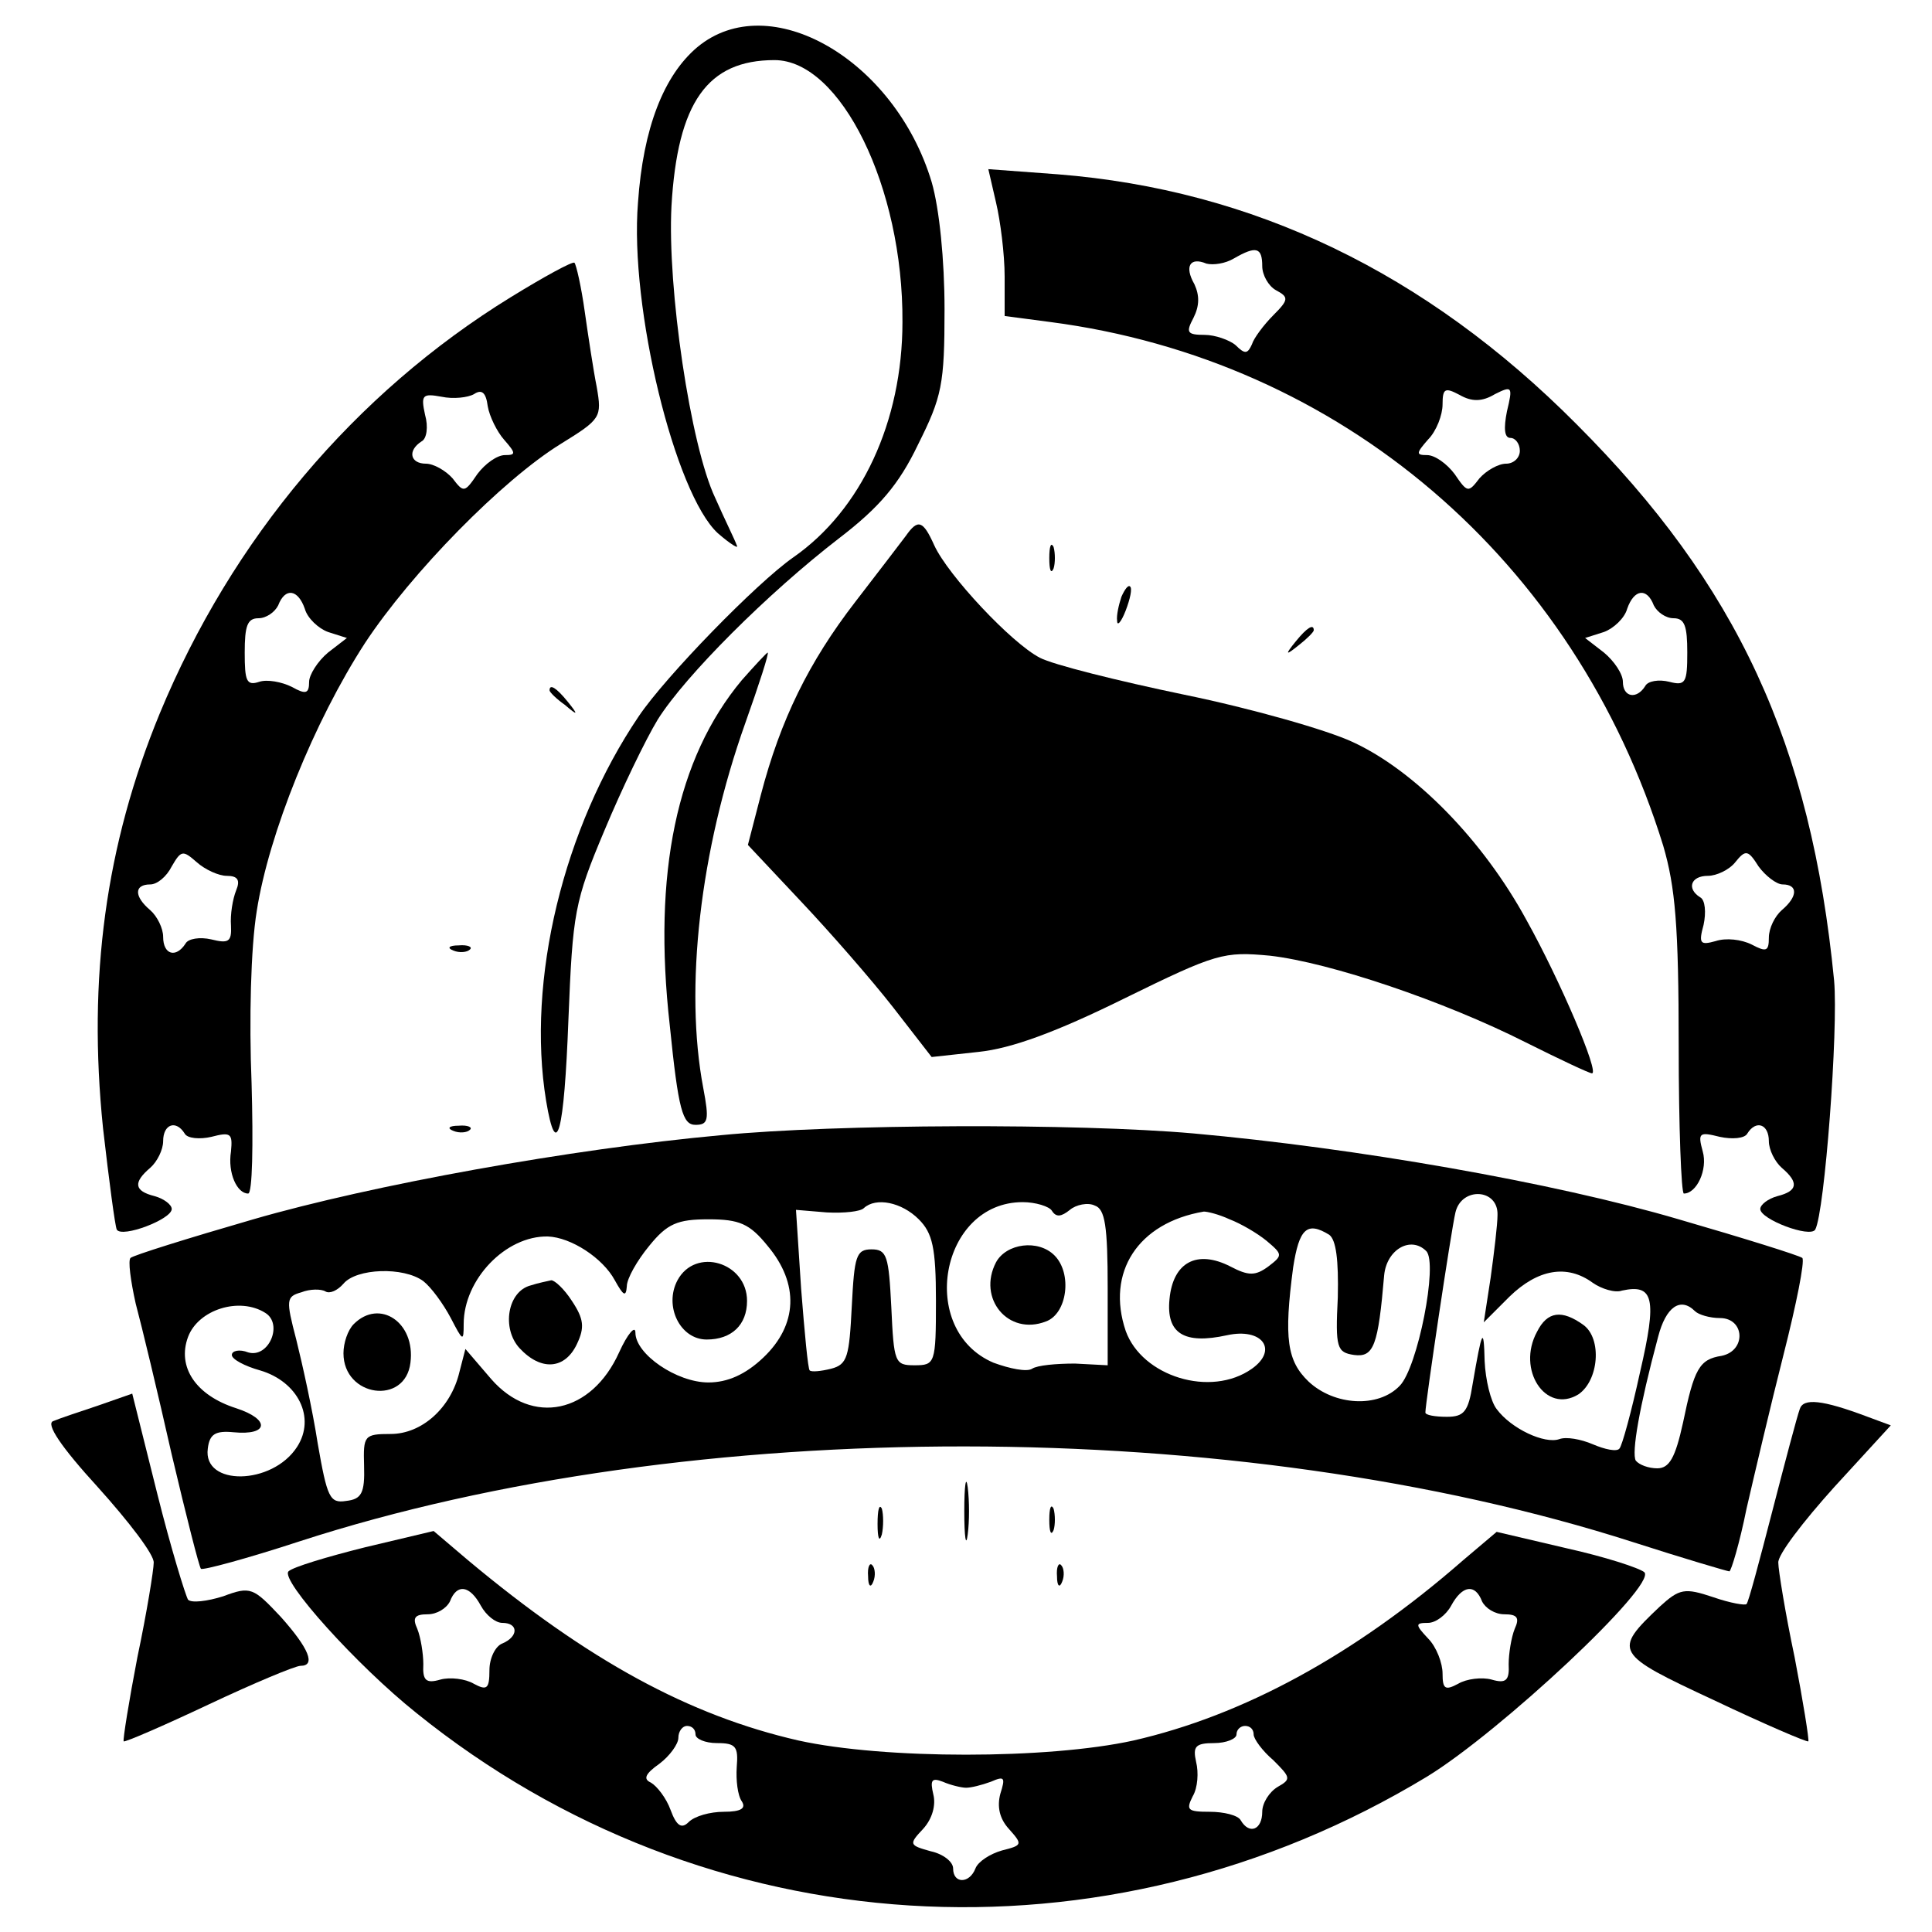 <?xml version="1.0" standalone="no"?>
<!DOCTYPE svg PUBLIC "-//W3C//DTD SVG 20010904//EN"
 "http://www.w3.org/TR/2001/REC-SVG-20010904/DTD/svg10.dtd">
<svg version="1.0" xmlns="http://www.w3.org/2000/svg"
 width="225pt" height="225pt" viewBox="0 0 225 225"
 preserveAspectRatio="xMidYMid meet">

<g transform="translate(0,225) scale(0.1,-0.1)"
fill="#000000" stroke="none">
<path d="M812 2195 c-39 -33 -63 -94 -69 -181 -10 -122 43 -339 93 -385 15
-13 25 -19 22 -14 -2 6 -14 30 -25 55 -29 61 -56 245 -51 340 7 121 42 170
120 170 77 0 150 -148 149 -305 0 -116 -48 -219 -127 -274 -43 -30 -149 -139
-180 -185 -88 -130 -131 -308 -108 -448 12 -72 21 -38 26 95 5 124 7 137 42
220 20 48 48 106 62 129 32 51 128 147 211 211 47 36 70 63 92 109 28 56 31
70 31 158 0 57 -6 117 -15 148 -43 143 -189 227 -273 157z"/>
<path d="M1160 2014 c5 -21 10 -60 10 -86 l0 -46 53 -7 c338 -44 611 -277 714
-610 14 -48 18 -93 18 -233 0 -94 3 -172 6 -172 15 0 28 28 22 49 -6 22 -4 23
20 17 14 -3 29 -2 32 4 10 16 25 11 25 -9 0 -10 7 -24 15 -31 20 -17 19 -27
-5 -33 -11 -3 -20 -10 -20 -15 0 -12 58 -34 64 -24 11 20 27 233 22 290 -27
276 -113 461 -300 648 -176 177 -377 273 -604 291 l-81 6 9 -39z m310 -74 c0
-10 7 -23 16 -28 15 -8 15 -11 -3 -29 -11 -11 -23 -27 -25 -34 -5 -11 -8 -12
-19 -1 -7 6 -24 12 -36 12 -21 0 -22 3 -13 20 7 14 7 26 1 39 -12 21 -5 32 14
24 8 -2 22 0 32 6 26 15 33 13 33 -9z m271 -149 c20 10 21 9 14 -20 -4 -20 -3
-31 4 -31 6 0 11 -7 11 -15 0 -8 -7 -15 -16 -15 -9 0 -23 -8 -31 -17 -13 -17
-14 -17 -29 5 -9 12 -23 22 -32 22 -13 0 -13 2 1 18 10 10 17 29 17 41 0 19 3
20 20 11 14 -8 26 -8 41 1z m185 -246 c4 -8 14 -15 23 -15 13 0 16 -9 16 -40
0 -35 -2 -39 -21 -34 -12 3 -25 1 -28 -5 -10 -16 -26 -13 -26 5 0 9 -10 24
-22 34 l-22 17 22 7 c11 4 24 16 27 27 8 23 23 25 31 4z m150 -325 c18 0 18
-14 -1 -30 -8 -7 -15 -21 -15 -32 0 -16 -3 -17 -20 -8 -12 6 -30 8 -42 4 -18
-5 -20 -3 -14 19 3 14 2 29 -4 32 -16 10 -11 25 9 25 10 0 25 7 32 16 12 15
15 14 27 -5 8 -11 21 -21 28 -21z"/>
<path d="M595 1904 c-182 -112 -325 -282 -409 -485 -63 -153 -84 -308 -66
-483 7 -61 14 -114 16 -118 6 -10 64 12 64 24 0 5 -9 12 -20 15 -24 6 -25 16
-5 33 8 7 15 21 15 31 0 20 15 25 25 9 3 -6 18 -7 31 -4 23 6 25 4 23 -17 -4
-25 7 -49 20 -49 5 0 6 57 4 128 -3 74 -1 158 6 201 14 90 67 221 126 312 54
82 160 190 228 232 47 29 48 31 42 66 -4 20 -10 60 -14 88 -4 29 -10 55 -12
57 -2 2 -35 -16 -74 -40z m-8 -166 c14 -16 14 -18 1 -18 -9 0 -23 -10 -32 -22
-15 -22 -16 -22 -29 -5 -8 9 -22 17 -31 17 -18 0 -22 15 -5 26 6 3 8 17 4 31
-5 23 -3 25 19 21 14 -3 31 -1 38 3 9 6 14 2 16 -14 2 -12 11 -30 19 -39z
m-232 -197 c3 -11 16 -23 27 -27 l22 -7 -22 -17 c-12 -10 -22 -26 -22 -34 0
-14 -4 -15 -20 -6 -12 6 -29 9 -38 6 -15 -5 -17 1 -17 34 0 31 3 40 16 40 9 0
19 7 23 15 8 21 23 19 31 -4z m-91 -311 c13 0 16 -5 11 -17 -4 -10 -7 -28 -6
-41 1 -19 -3 -21 -23 -16 -13 3 -27 1 -30 -5 -11 -17 -26 -13 -26 8 0 10 -7
24 -15 31 -19 16 -19 30 0 30 8 0 19 9 25 21 11 19 13 19 29 5 10 -9 26 -16
35 -16z"/>
<path d="M1055 1626 c-6 -8 -32 -42 -59 -77 -54 -70 -87 -137 -110 -225 l-15
-58 62 -66 c34 -36 82 -91 107 -123 l45 -58 55 6 c38 4 90 23 169 62 108 53
116 55 170 50 70 -8 203 -53 298 -101 40 -20 74 -36 77 -36 9 0 -37 108 -76
178 -51 94 -131 175 -203 208 -30 14 -118 39 -196 55 -77 16 -153 35 -168 43
-33 17 -107 96 -123 131 -13 29 -19 31 -33 11z"/>
<path d="M1222 1600 c0 -14 2 -19 5 -12 2 6 2 18 0 25 -3 6 -5 1 -5 -13z"/>
<path d="M1306 1555 c-3 -9 -6 -22 -5 -28 0 -7 5 -1 10 12 5 13 8 26 5 28 -2
2 -6 -3 -10 -12z"/>
<path d="M1509 1503 c-13 -16 -12 -17 4 -4 9 7 17 15 17 17 0 8 -8 3 -21 -13z"/>
<path d="M864 1458 c-76 -91 -104 -225 -84 -402 10 -99 15 -116 30 -116 15 0
16 6 9 43 -22 116 -4 276 49 425 16 45 28 82 26 82 -1 0 -15 -15 -30 -32z"/>
<path d="M640 1446 c0 -2 8 -10 18 -17 15 -13 16 -12 3 4 -13 16 -21 21 -21
13z"/>
<path d="M528 1143 c7 -3 16 -2 19 1 4 3 -2 6 -13 5 -11 0 -14 -3 -6 -6z"/>
<path d="M528 933 c7 -3 16 -2 19 1 4 3 -2 6 -13 5 -11 0 -14 -3 -6 -6z"/>
<path d="M840 928 c-175 -16 -407 -58 -545 -98 -76 -22 -140 -42 -143 -45 -3
-3 0 -26 6 -53 7 -26 26 -105 42 -176 17 -72 32 -131 34 -133 2 -2 54 12 115
32 456 148 1092 147 1553 -1 59 -19 110 -34 112 -34 2 0 12 33 20 73 9 39 28
120 43 179 15 59 25 109 22 113 -4 3 -68 23 -144 45 -146 43 -376 83 -565 100
-136 12 -416 11 -550 -2z m904 -93 c0 -11 -4 -44 -8 -73 l-8 -52 30 30 c33 32
67 38 97 16 10 -7 26 -12 34 -9 37 8 41 -9 21 -95 -10 -46 -21 -86 -24 -89 -3
-4 -17 -1 -31 5 -14 6 -31 9 -39 6 -17 -6 -56 12 -73 35 -7 9 -13 34 -14 56
-1 41 -3 37 -14 -27 -5 -32 -10 -38 -30 -38 -14 0 -25 2 -25 5 0 11 30 212 35
233 7 30 50 28 49 -3z m-674 -5 c16 -16 20 -33 20 -95 0 -73 -1 -75 -25 -75
-23 0 -24 3 -27 68 -3 59 -5 67 -23 67 -18 0 -20 -8 -23 -66 -3 -59 -5 -68
-24 -73 -12 -3 -23 -4 -25 -2 -2 1 -6 44 -10 95 l-6 92 36 -3 c20 -1 39 1 43
5 14 13 44 7 64 -13z m155 10 c5 -8 11 -7 21 1 7 6 21 9 29 5 12 -4 15 -24 15
-96 l0 -90 -38 2 c-22 0 -44 -2 -50 -6 -6 -4 -26 0 -45 7 -89 38 -62 187 34
187 15 0 31 -5 34 -10z m207 -10 c13 -5 32 -16 43 -25 19 -16 19 -17 2 -30
-15 -11 -23 -11 -44 0 -39 20 -67 5 -71 -38 -4 -40 17 -53 67 -42 41 9 60 -17
29 -39 -48 -34 -128 -9 -147 44 -23 68 14 126 91 139 4 0 17 -3 30 -9z m-538
-31 c37 -44 35 -92 -5 -130 -21 -20 -42 -29 -64 -29 -37 0 -85 33 -85 58 0 9
-9 -1 -19 -23 -32 -71 -101 -86 -149 -31 l-30 35 -7 -27 c-10 -42 -44 -72 -80
-72 -31 0 -32 -2 -31 -37 1 -32 -3 -39 -21 -41 -19 -3 -22 4 -33 67 -6 39 -18
93 -25 121 -12 46 -12 50 6 55 10 4 23 4 28 1 5 -3 14 1 21 9 15 18 70 20 93
3 9 -7 23 -26 32 -43 14 -27 15 -28 15 -7 0 52 49 103 98 102 27 -1 64 -25 78
-51 10 -18 13 -20 14 -7 0 9 12 30 26 47 21 26 33 31 69 31 36 0 48 -5 69 -31z
m654 13 c8 -6 11 -29 10 -73 -3 -59 -1 -64 19 -67 23 -3 28 11 35 93 3 30 31
46 49 28 14 -14 -10 -136 -31 -157 -25 -26 -76 -23 -106 5 -25 24 -29 50 -18
133 7 45 16 54 42 38z m-1239 -91 c21 -13 4 -53 -20 -46 -10 4 -19 2 -19 -3 0
-5 15 -13 33 -18 44 -13 65 -55 43 -89 -29 -45 -110 -46 -104 -2 2 17 9 21 30
19 41 -4 43 15 3 28 -47 15 -69 48 -56 83 12 32 60 47 90 28z m1665 2 c4 -4
17 -8 29 -8 29 0 31 -38 2 -44 -26 -4 -32 -15 -45 -78 -9 -41 -16 -53 -30 -53
-10 0 -21 4 -25 9 -5 9 4 62 26 144 9 35 26 47 43 30z"/>
<path d="M1790 699 c-24 -44 10 -96 48 -73 24 16 28 65 6 81 -25 18 -42 16
-54 -8z"/>
<path d="M1160 780 c-22 -42 14 -86 58 -69 25 9 31 56 10 77 -19 19 -56 14
-68 -8z"/>
<path d="M789 759 c-16 -30 3 -69 34 -69 29 0 47 17 47 45 0 45 -60 63 -81 24z"/>
<path d="M618 753 c-27 -7 -34 -50 -13 -73 25 -27 53 -25 67 5 9 19 8 29 -6
50 -9 14 -20 24 -24 24 -4 -1 -15 -3 -24 -6z"/>
<path d="M412 708 c-7 -7 -12 -22 -12 -34 0 -51 72 -61 78 -11 6 47 -36 75
-66 45z"/>
<path d="M114 613 c-21 -7 -45 -15 -52 -18 -9 -3 9 -30 52 -77 36 -40 66 -79
65 -88 0 -8 -8 -58 -19 -110 -10 -52 -17 -96 -16 -98 2 -1 46 18 99 43 53 25
101 45 107 45 18 0 10 20 -23 57 -32 34 -35 36 -67 24 -19 -6 -37 -8 -41 -4
-3 5 -20 60 -36 124 l-29 116 -40 -14z"/>
<path d="M2096 609 c-3 -8 -17 -61 -32 -119 -15 -58 -28 -107 -30 -108 -1 -2
-19 1 -39 8 -33 11 -39 10 -62 -11 -55 -52 -53 -55 63 -109 59 -28 108 -49
110 -48 1 2 -6 46 -16 98 -11 52 -19 102 -19 110 -1 9 29 48 65 88 l66 72 -27
10 c-53 20 -75 22 -79 9z"/>
<path d="M1123 490 c0 -30 2 -43 4 -27 2 15 2 39 0 55 -2 15 -4 2 -4 -28z"/>
<path d="M1022 475 c0 -16 2 -22 5 -12 2 9 2 23 0 30 -3 6 -5 -1 -5 -18z"/>
<path d="M1222 480 c0 -14 2 -19 5 -12 2 6 2 18 0 25 -3 6 -5 1 -5 -13z"/>
<path d="M425 448 c-44 -11 -84 -23 -89 -28 -10 -10 80 -110 149 -165 337
-272 802 -301 1177 -74 85 52 268 223 253 238 -6 5 -46 18 -91 28 l-81 19 -39
-33 c-127 -111 -257 -181 -384 -210 -100 -22 -290 -22 -390 0 -127 29 -245 93
-385 210 l-40 34 -80 -19z m135 -68 c6 -11 17 -20 25 -20 19 0 19 -16 0 -24
-8 -3 -15 -17 -15 -31 0 -22 -3 -24 -18 -16 -10 6 -28 8 -39 5 -17 -5 -21 -1
-20 18 0 12 -3 31 -7 41 -6 13 -3 17 12 17 11 0 22 7 26 15 8 21 23 19 36 -5z
m1166 5 c4 -8 15 -15 26 -15 15 0 18 -4 12 -17 -4 -10 -7 -29 -7 -41 1 -19 -3
-23 -20 -18 -11 3 -29 1 -39 -5 -15 -8 -18 -6 -18 12 0 12 -7 31 -17 41 -15
16 -15 18 0 18 9 0 21 9 27 20 13 24 28 26 36 5z m-916 -155 c0 -5 11 -10 25
-10 22 0 25 -4 23 -28 -1 -15 1 -33 6 -40 5 -8 -1 -12 -21 -12 -16 0 -34 -5
-41 -12 -8 -8 -14 -5 -21 14 -5 14 -16 28 -23 32 -9 4 -7 10 10 22 12 9 22 23
22 30 0 8 5 14 10 14 6 0 10 -4 10 -10z m650 0 c0 -5 10 -19 23 -30 20 -20 21
-22 5 -31 -10 -6 -18 -19 -18 -29 0 -21 -15 -27 -25 -10 -3 6 -20 10 -36 10
-26 0 -28 2 -20 18 6 10 7 28 4 40 -4 18 -1 22 21 22 14 0 26 5 26 10 0 6 5
10 10 10 6 0 10 -4 10 -10z m-335 -62 c6 0 18 3 29 7 16 7 17 5 11 -14 -4 -15
-1 -29 10 -41 16 -18 16 -19 -8 -25 -14 -4 -28 -13 -31 -21 -7 -18 -26 -18
-26 0 0 8 -12 17 -26 20 -25 7 -26 8 -9 26 11 12 15 28 12 40 -4 17 -2 20 11
15 9 -4 22 -7 27 -7z"/>
<path d="M1011 414 c0 -11 3 -14 6 -6 3 7 2 16 -1 19 -3 4 -6 -2 -5 -13z"/>
<path d="M1231 414 c0 -11 3 -14 6 -6 3 7 2 16 -1 19 -3 4 -6 -2 -5 -13z"/>
</g>
</svg>
